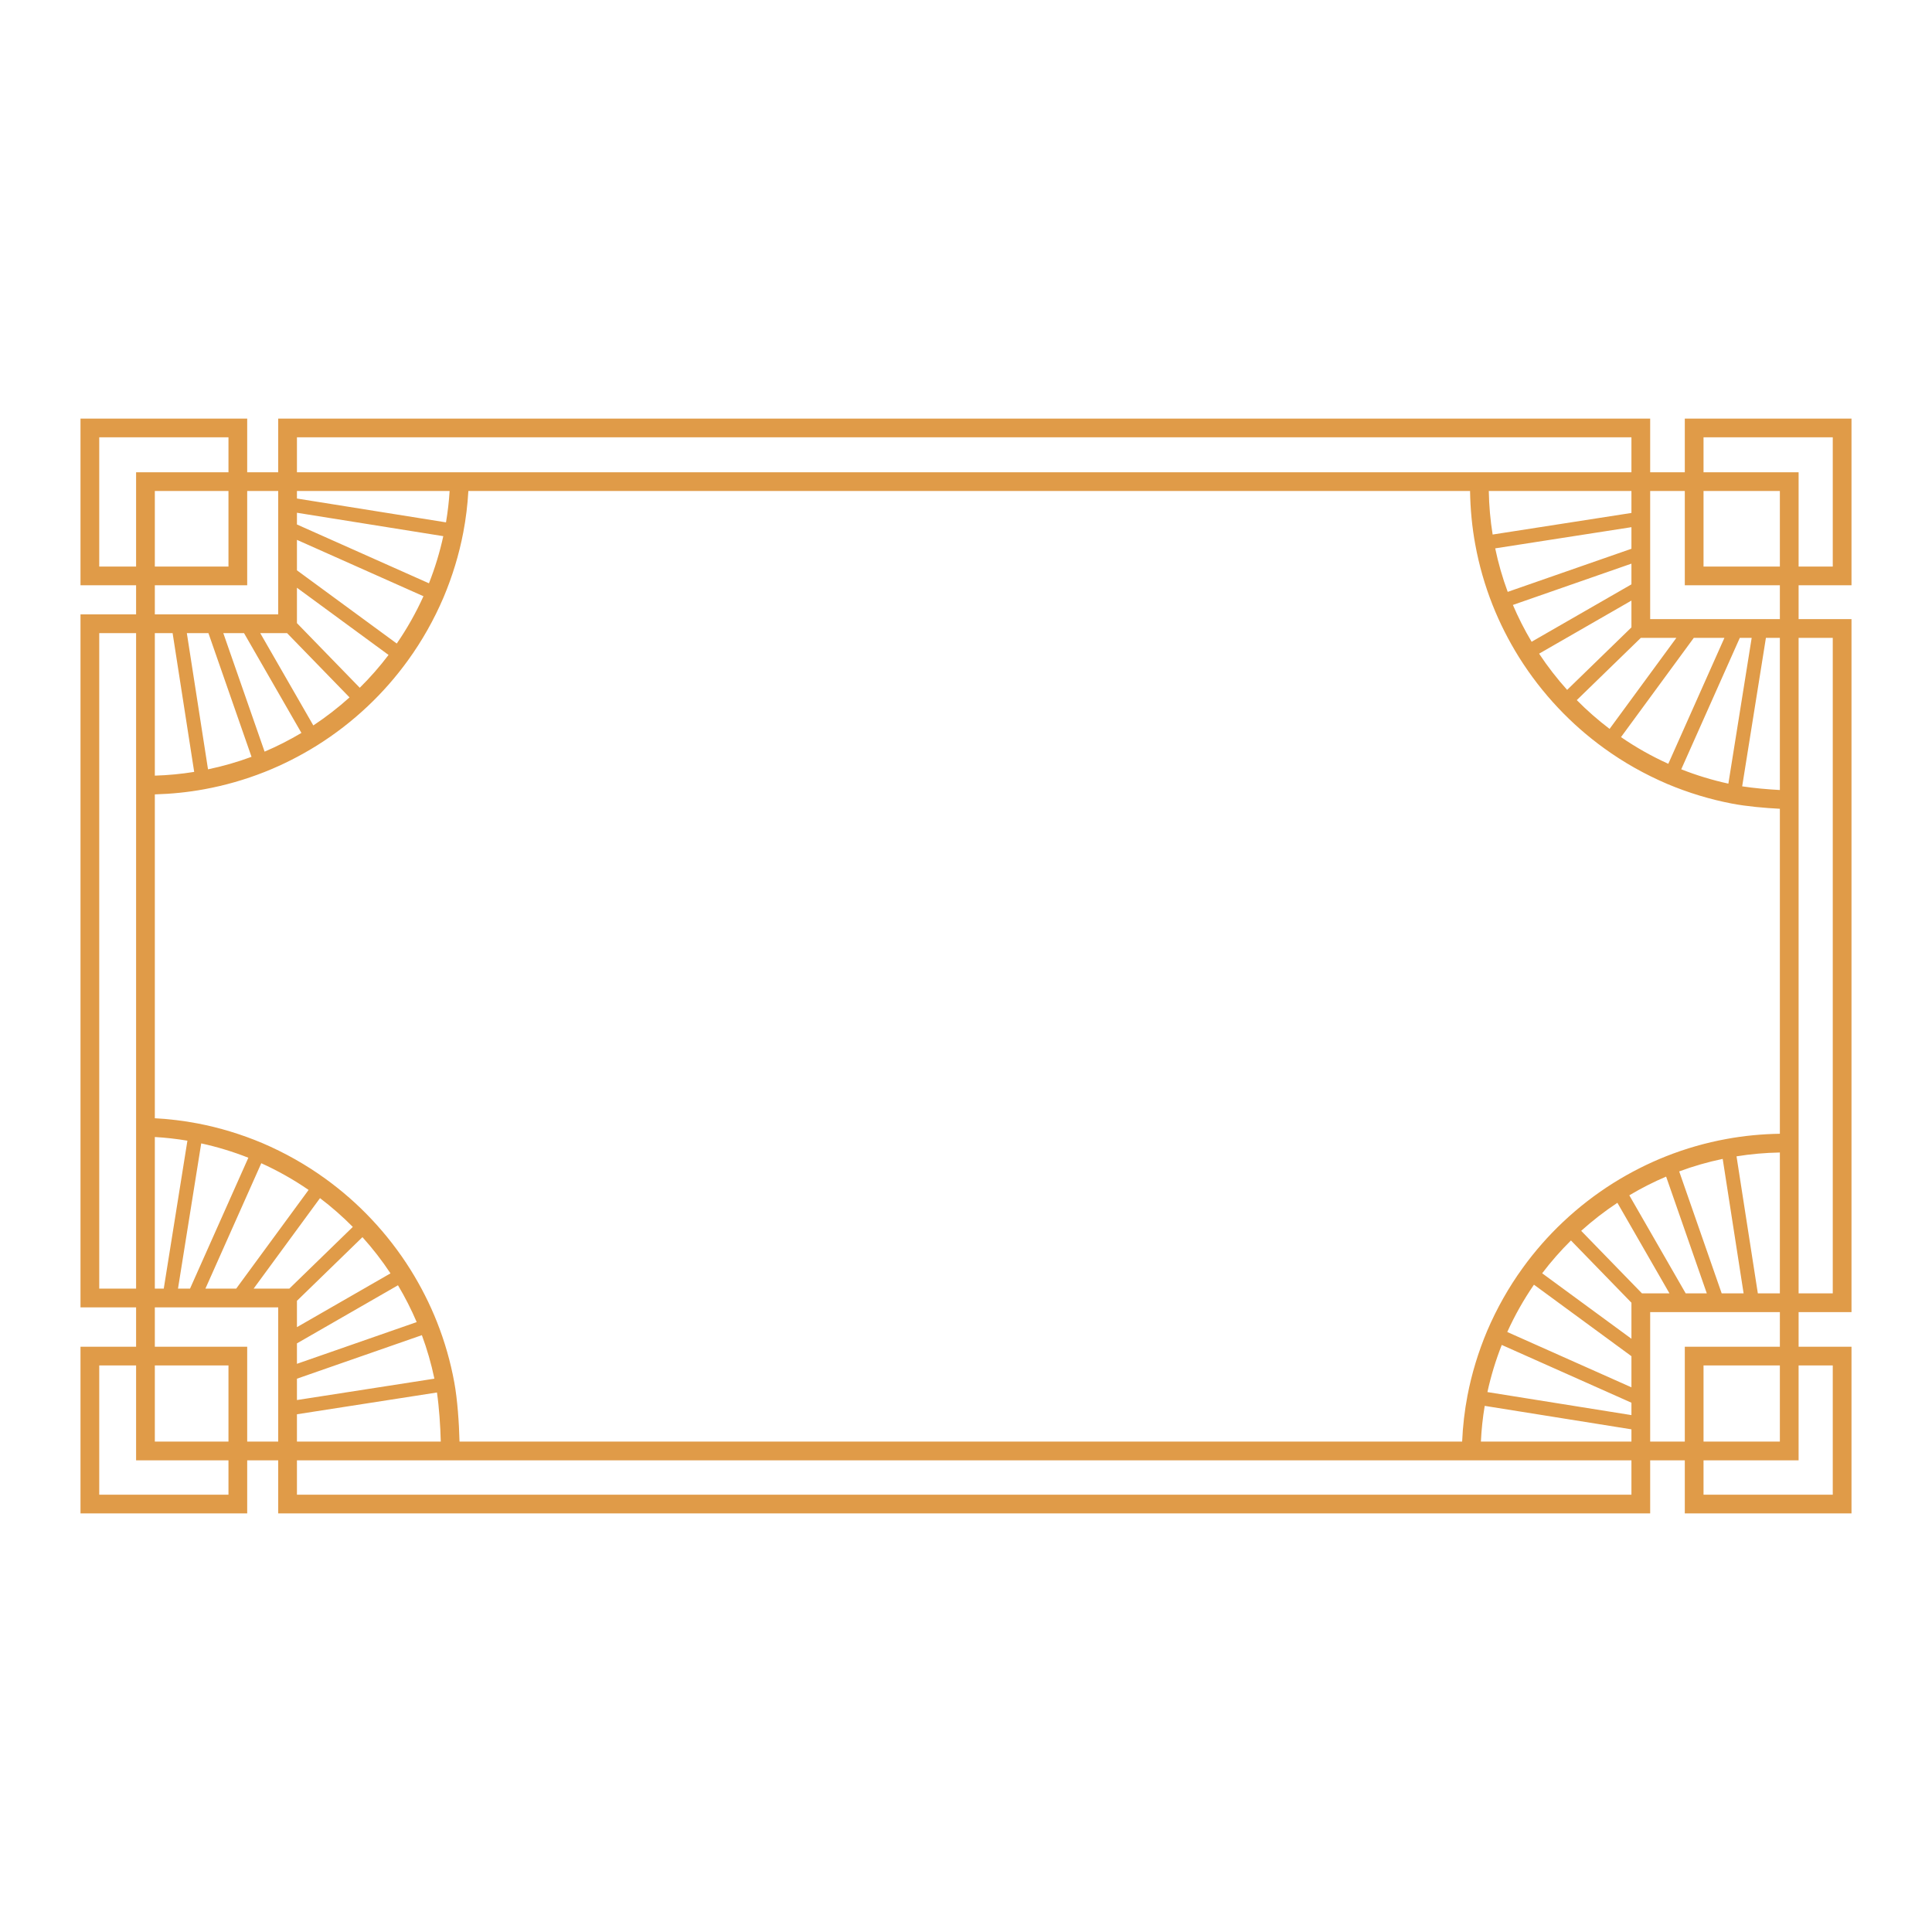 <?xml version="1.0" encoding="utf-8"?>
<!-- Generator: Adobe Illustrator 23.0.3, SVG Export Plug-In . SVG Version: 6.00 Build 0)  -->
<svg version="1.1" id="Layer_1" xmlns="http://www.w3.org/2000/svg" xmlns:xlink="http://www.w3.org/1999/xlink" x="0px" y="0px"
	 viewBox="0 0 1200 1200" enable-background="new 0 0 1200 1200" xml:space="preserve">
<path fill="#E09B48" d="M153.544,907.035H172.8v32.979h852.153v-32.979h21.503v32.979H1150V836.471h-32.854v-21.503H1150V384.542
	h-32.854v-21.015H1150V259.985h-103.544v33.346h-21.503v-33.346H172.8v33.346h-19.256v-33.346H50v103.543h34.531V381.6H50v430.424
	h34.531v24.447H50v103.544h103.544V907.035z M1013.314,928.377H184.438v-21.341h828.876V928.377z M975.748,770.481l37.567,38.653
	v22.401l-55.445-40.671C963.349,783.632,969.335,776.808,975.748,770.481z M952.77,797.948l60.545,44.412v19.336l-77.13-34.367
	C940.88,816.976,946.436,807.133,952.77,797.948z M932.772,835.365l80.542,35.887v7.691l-89.448-14.302
	C926.019,854.737,929.003,844.928,932.772,835.365z M922.186,873.214l91.128,14.57v7.613h-93.503
	C920.151,888.007,920.946,880.58,922.186,873.214z M1019.845,803.329l-37.743-38.834c7.057-6.36,14.589-12.191,22.491-17.414
	l32.344,56.248H1019.845z M1047.01,803.329l-35.02-60.9c7.423-4.417,15.079-8.308,22.87-11.623l25.266,72.522H1047.01z
	 M1069.366,803.329l-26.388-75.744c8.795-3.261,17.843-5.863,27.024-7.771l12.985,83.515H1069.366z M1091.822,803.329
	l-13.233-85.107c8.831-1.426,17.847-2.226,26.918-2.385v87.491H1091.822z M1105.507,490.693c-7.458-0.395-16.142-1.158-23.411-2.281
	l14.746-92.232h8.665V490.693z M1073.525,486.732c-9.913-2.156-19.722-5.14-29.276-8.907l36.378-81.644h7.375L1073.525,486.732z
	 M1036.213,474.413c-10.354-4.697-20.197-10.253-29.381-16.585l45.221-61.648h19.018L1036.213,474.413z M999.746,452.728
	c-7.233-5.48-14.056-11.465-20.382-17.876l39.789-38.671h22.072L999.746,452.728z M1013.314,340.846l-76.846,26.773
	c-3.259-8.793-5.86-17.84-7.77-27.022l84.616-13.156V340.846z M1013.314,350.088v12.868l-62.002,35.653
	c-4.418-7.426-8.31-15.082-11.623-22.871L1013.314,350.088z M1013.314,373.026v16.655l-39.936,38.815
	c-6.36-7.06-12.192-14.591-17.415-22.49L1013.314,373.026z M1013.314,318.605l-86.208,13.404c-1.433-8.87-2.234-17.927-2.387-27.04
	h88.596V318.605z M913.08,304.969c0.178,11.242,1.237,22.43,3.245,33.291c2.338,12.79,5.955,25.412,10.746,37.51
	c4.415,11.161,9.965,22.12,16.494,32.583c7.027,11.211,15.21,21.79,24.322,31.439c8.618,9.146,18.202,17.552,28.476,24.978
	c12.016,8.716,25.191,16.162,39.188,22.144c13.036,5.492,26.572,9.604,40.228,12.221c9.077,1.741,20.658,2.755,29.729,3.212V704.2
	c-11.201,0.185-22.347,1.241-33.167,3.242c-12.789,2.336-25.413,5.95-37.514,10.746c-11.164,4.418-22.123,9.967-32.579,16.494
	c-11.218,7.029-21.796,15.213-31.439,24.322c-9.149,8.621-17.557,18.204-24.981,28.476c-8.714,12.016-16.162,25.191-22.143,39.188
	c-5.498,13.053-9.609,26.586-12.221,40.228c-1.808,9.427-2.892,18.998-3.301,28.502H285.415c-0.271-11.49-1.304-26.276-3.238-36.741
	c-2.338-12.795-5.953-25.416-10.746-37.511c-4.415-11.155-9.962-22.114-16.494-32.582c-7.024-11.209-15.207-21.787-24.322-31.439
	c-8.621-9.152-18.204-17.557-28.476-24.978c-12.016-8.714-25.191-16.162-39.188-22.143c-13.033-5.495-26.569-9.607-40.228-12.223
	c-8.772-1.684-17.681-2.734-26.555-3.207V493.408c10.358-0.297,20.662-1.336,30.695-3.189c12.789-2.338,25.41-5.953,37.514-10.745
	c11.166-4.421,22.126-9.97,32.579-16.497c11.209-7.021,21.79-15.205,31.439-24.32c9.143-8.614,17.551-18.197,24.978-28.474
	c8.712-12.008,16.159-25.183,22.143-39.188c5.495-13.038,9.607-26.572,12.223-40.229c1.637-8.533,2.679-17.185,3.171-25.797H913.08z
	 M225.124,768.419c6.362,7.062,12.195,14.594,17.415,22.49l-58.101,33.41v-16.357L225.124,768.419z M247.191,798.306
	c4.419,7.429,8.311,15.086,11.622,22.873l-74.375,25.912v-12.7L247.191,798.306z M184.438,856.33l77.596-27.034
	c3.259,8.792,5.861,17.839,7.771,27.022l-85.367,13.273V856.33z M246.433,399.715l-61.995-45.477v-18.918l78.579,35.012
	C258.318,380.692,252.762,390.534,246.433,399.715z M266.429,362.297l-81.991-36.533v-7.279l90.899,14.533
	C273.181,342.933,270.198,352.742,266.429,362.297z M184.438,365.065l56.894,41.736c-5.482,7.233-11.466,14.057-17.876,20.383
	l-39.018-40.147V365.065z M277.018,324.449l-92.579-14.802v-4.678h94.824C278.867,311.468,278.107,317.982,277.018,324.449z
	 M178.297,393.238l38.805,39.928c-7.06,6.362-14.592,12.194-22.492,17.413l-32.974-57.341H178.297z M151.566,393.238l35.649,61.993
	c-7.422,4.418-15.078,8.309-22.87,11.625l-25.65-73.617H151.566z M129.454,393.238l26.772,76.838
	c-8.795,3.259-17.843,5.86-27.023,7.77l-13.155-84.608H129.454z M107.212,393.238l13.403,86.2
	c-8.034,1.297-16.213,2.081-24.446,2.331v-88.532H107.212z M96.169,706.221c6.757,0.384,13.525,1.15,20.237,2.28l-14.691,91.884
	h-5.546V706.221z M124.978,710.183c9.913,2.156,19.722,5.141,29.276,8.908l-36.224,81.295h-7.475L124.978,710.183z M162.29,722.502
	c10.354,4.696,20.197,10.252,29.383,16.585l-44.967,61.299h-19.12L162.29,722.502z M198.757,744.186
	c7.23,5.479,14.055,11.464,20.382,17.877l-39.43,38.323h-22.176L198.757,744.186z M184.438,878.426l86.966-13.522
	c1.331,9.09,2.129,20.839,2.368,30.494h-89.335V878.426z M1138.362,848.109v80.268h-80.268v-21.341h59.052v-58.927H1138.362z
	 M1058.094,895.397v-47.288h47.413v47.288H1058.094z M1105.507,836.471h-59.052v58.927h-21.503v-80.43h80.555V836.471z
	 M1138.362,396.181v407.149h-21.216V396.181H1138.362z M1058.094,271.623h80.268v80.266h-21.216v-58.559h-59.052V271.623z
	 M1058.094,304.969h47.413v46.921h-47.413V304.969z M1046.456,304.969v58.559h59.052v21.015h-80.555v-79.573H1046.456z
	 M184.438,271.623h828.876v21.708H184.438V271.623z M61.638,351.89v-80.266h80.268v21.708H84.531v58.559H61.638z M141.906,304.969
	v46.921H96.169v-46.921H141.906z M96.169,363.528h57.375v-58.559H172.8V381.6H96.169V363.528z M61.638,800.386V393.238h22.893
	v407.147H61.638z M96.169,812.024H172.8v83.373h-19.256v-58.927H96.169V812.024z M96.169,848.109h45.737v47.288H96.169V848.109z
	 M61.638,928.377v-80.268h22.893v58.927h57.375v21.341H61.638z"/>
</svg>
